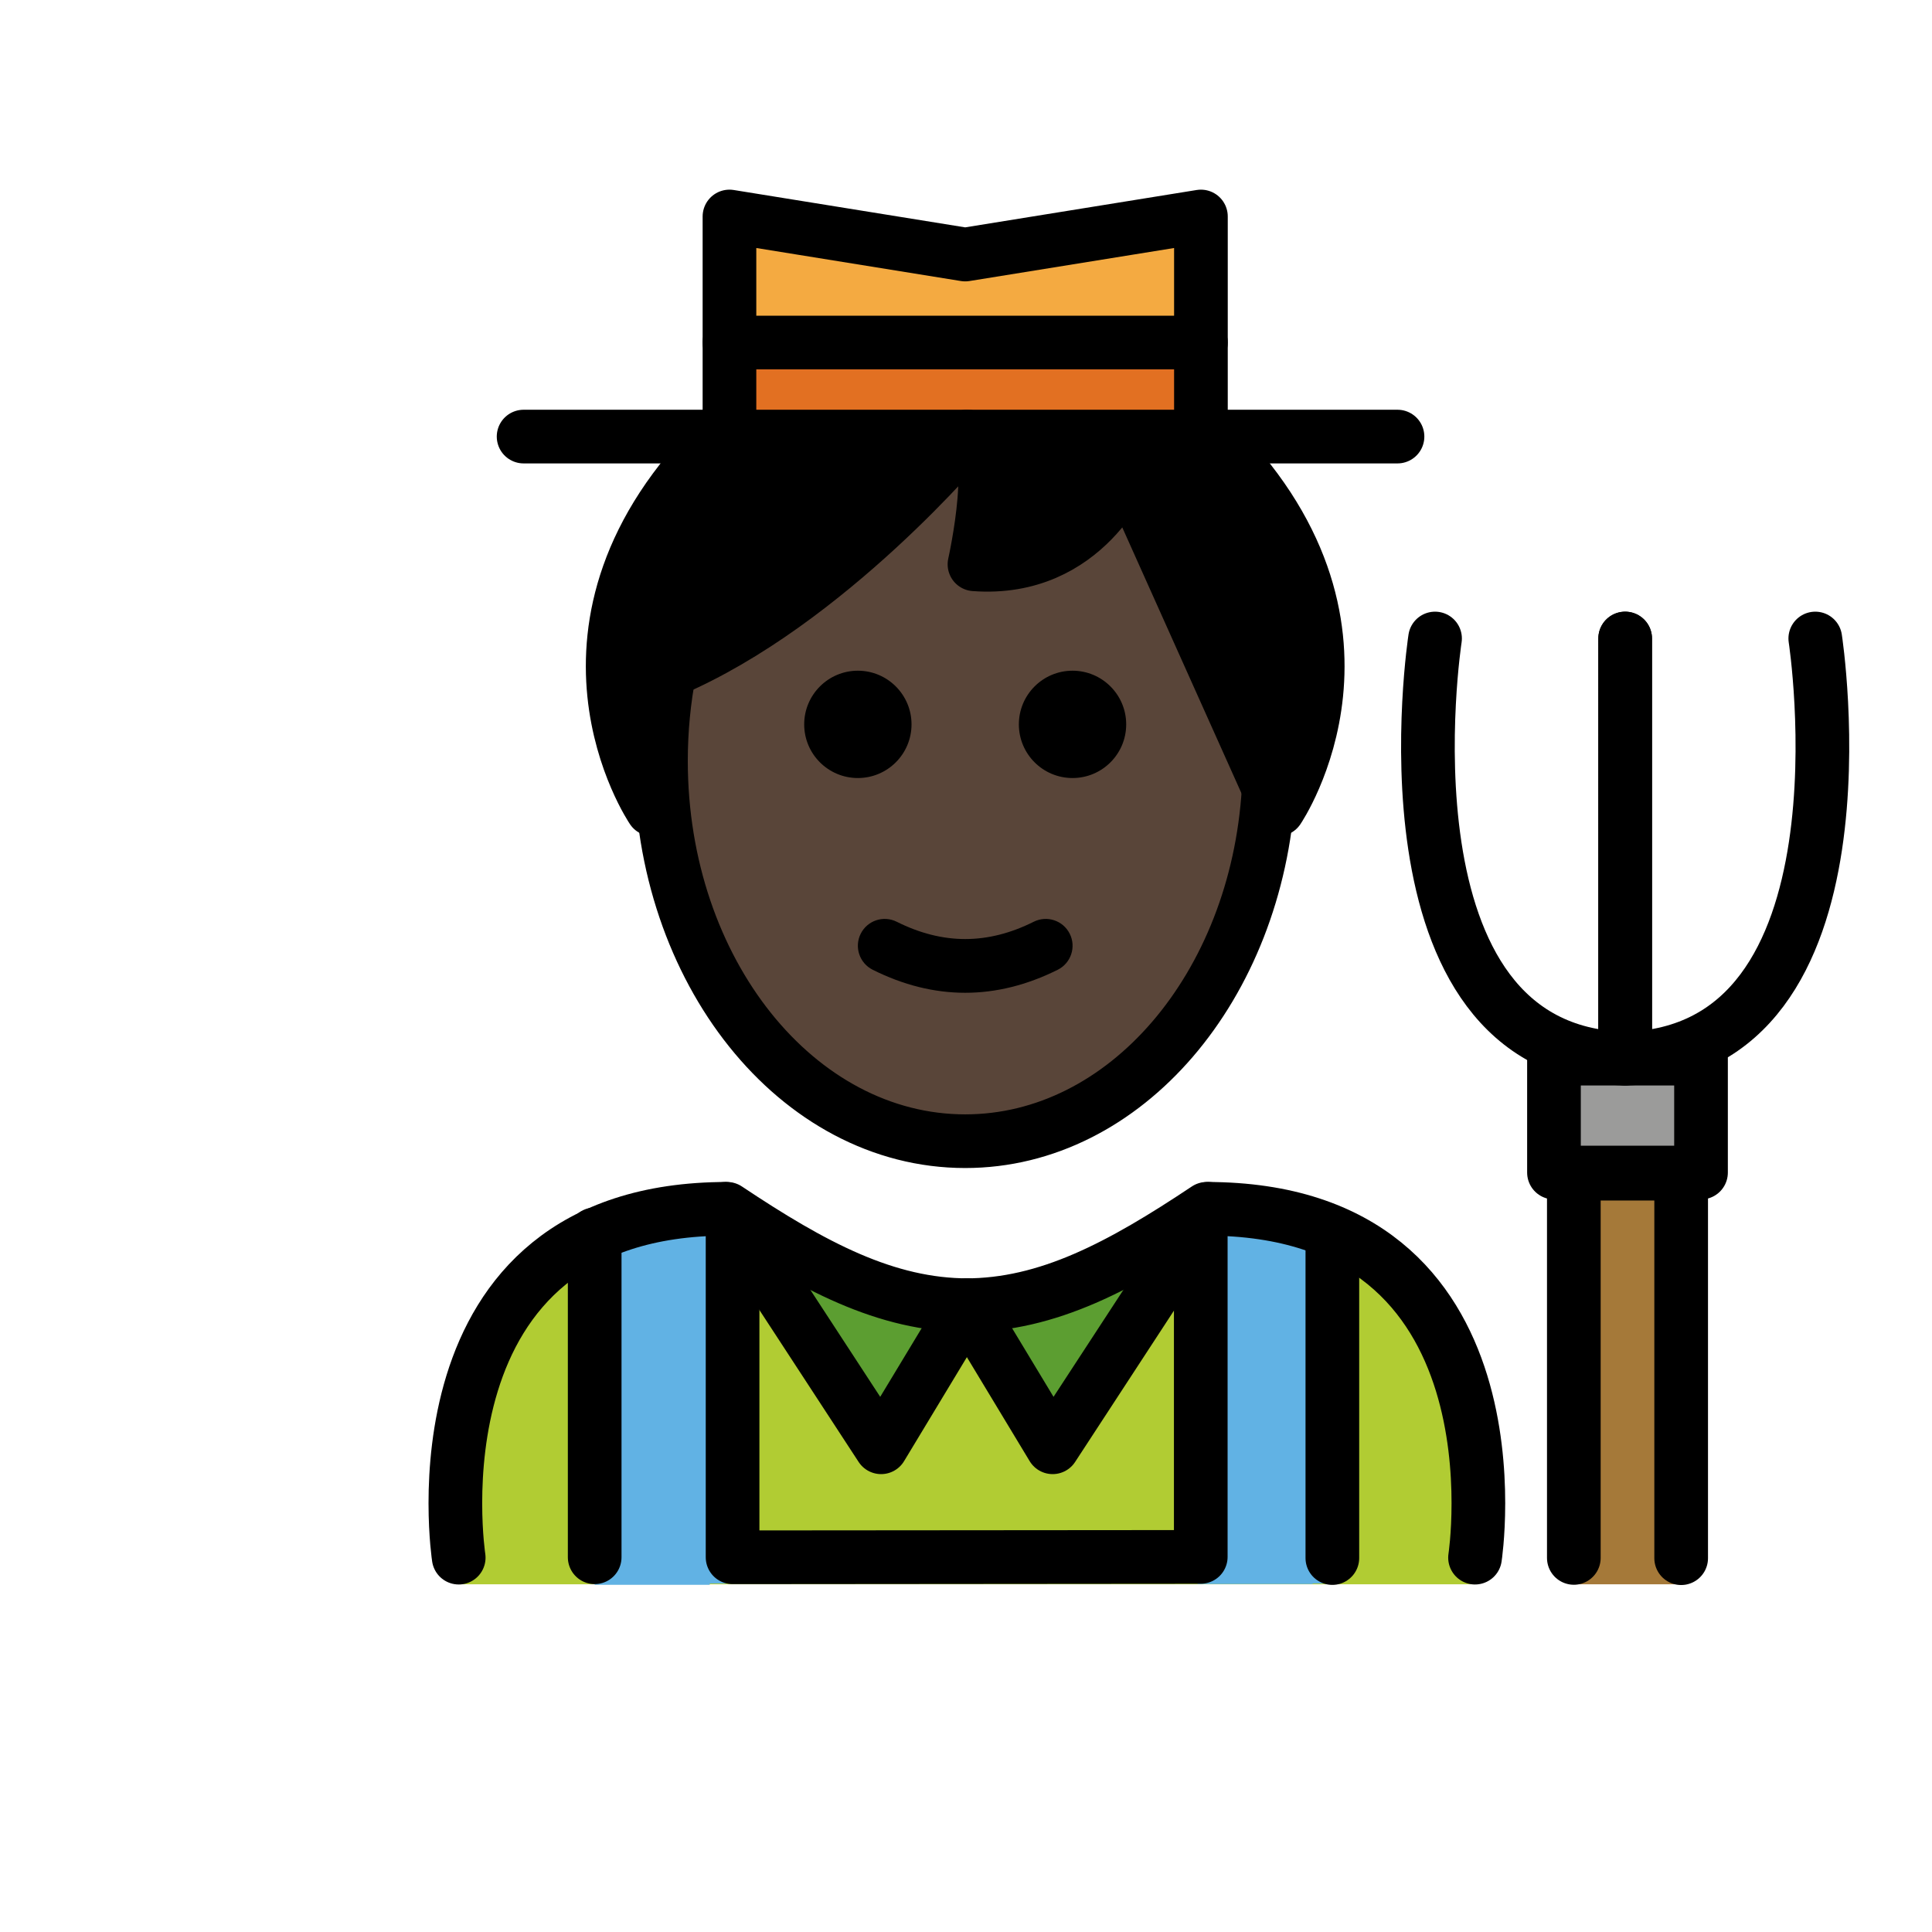 <svg version="1.1" id="emoji" xmlns="http://www.w3.org/2000/svg" x="0" y="0" viewBox="0 0 72 72" enable-background="new 0 0 72 72" xml:space="preserve">
  <g id="color">
    <path fill="#B1CC33" d="M54.97,59.042c0,0,2-13.992-10-13.992c-3.192,2.128-5.926,3.599-9,3.592h0.125 c-3.074,0.006-5.808-1.464-9-3.592c-12,0-10,13.992-10,13.992"/>
    <polyline fill="#5C9E31" points="27.033,45.049 32.836,53.936 36.033,48.642"/>
    <polyline fill="#5C9E31" points="45.033,45.049 39.229,53.936 36.033,48.642"/>
    <rect x="57.912" y="39.453" fill="#9B9B9A" width="5.48" height="4.245"/>
    <polygon fill="#A57939" points="62.652,54.839 62.652,43.739 58.652,43.739 58.652,54.839 58.652,58.059 58.652,59.042 62.855,59.042 62.855,54.839"/>
    <rect x="22.162" y="45.09" fill="#61B2E4" width="4.288" height="13.971"/>
    <polygon fill="#61B2E4" points="49.653,58.205 22.162,58.035 22.162,59.013 49.653,59.013"/>
    <polygon fill="#61B2E4" points="48.92,45.09 44.631,45.09 44.631,50.773 44.631,59.032 48.92,59.032"/>
    <polyline fill="#F4AA41" points="27.185,16.27 27.185,8.068 35.97,9.486 44.755,8.068 44.755,16.27"/>
    <rect x="27.185" y="12.854" fill="#E27022" width="17.446" height="2.659"/>
  </g>
  <g id="hair">
    <path fill="#000000" d="M24.724,24.994c-0.21,1.078-0.321,2.204-0.321,3.362c0,0.793,0.052,1.571,0.152,2.328 l-0.474-0.523c0,0-4.652-6.851,2.553-13.891h18.213c7.206,7.039,2.554,13.891,2.554,13.891l-5.66-12.624 c0,0-1.478,3.806-5.654,3.493c0,0,1.065-4.759-0.283-4.759c0,0-5.183,6.217-11.073,8.725"/>
  </g>
  <g id="skin">
    <path fill="#594539" d="M41.742,17.536c0,0-1.478,3.806-5.654,3.493c0,0,1.065-4.759-0.283-4.759 c0,0-5.179,6.212-11.066,8.722c-0.015,0.074-0.032,0.147-0.046,0.222c-0.062,0.344-0.11,0.695-0.152,1.048 c-0.02,0.167-0.046,0.331-0.061,0.5c-0.047,0.524-0.076,1.055-0.076,1.594c0,0.449,0.021,0.892,0.054,1.331 c0.01,0.139,0.027,0.276,0.041,0.414c0.689,7.003,5.456,12.428,11.244,12.428c5.993,0,10.887-5.815,11.298-13.176 L41.742,17.536z"/>
  </g>
  <g id="skin-shadow"/>
  <g id="line">
    <path d="M41.97,26.995c0,1.105-0.896,2-2,2s-2-0.895-2-2c0-1.103,0.896-2,2-2S41.97,25.892,41.97,26.995"/>
    <path d="M33.97,26.995c0,1.105-0.896,2-2,2s-2-0.895-2-2c0-1.103,0.896-2,2-2S33.97,25.892,33.97,26.995"/>
    <path d="M35.97,36.998c-1.152,0-2.304-0.286-3.447-0.858c-0.494-0.247-0.694-0.848-0.447-1.342 c0.247-0.494,0.846-0.694,1.342-0.447c1.718,0.859,3.388,0.859,5.106,0c0.495-0.247,1.095-0.046,1.342,0.447 c0.247,0.494,0.047,1.095-0.447,1.342C38.274,36.711,37.122,36.998,35.97,36.998z"/>
    <polyline fill="none" stroke="#000000" stroke-width="2" stroke-linecap="round" stroke-linejoin="round" stroke-miterlimit="10" points="27.033,45.049 32.836,53.936 36.033,48.642"/>
    <polyline fill="none" stroke="#000000" stroke-width="2" stroke-linecap="round" stroke-linejoin="round" stroke-miterlimit="10" points="45.033,45.049 39.229,53.936 36.033,48.642"/>
    <path fill="none" stroke="#000000" stroke-width="2" stroke-linecap="round" stroke-linejoin="round" stroke-miterlimit="10" d="M53.48,23.795c0,0-2.377,15.415,7.085,15.658V23.795"/>
    <path fill="none" stroke="#000000" stroke-width="2" stroke-linecap="round" stroke-linejoin="round" stroke-miterlimit="10" d="M67.65,23.795c0,0,2.377,15.415-7.085,15.658V23.795"/>
    <rect x="57.912" y="39.453" fill="none" stroke="#000000" stroke-width="2" stroke-linecap="round" stroke-linejoin="round" stroke-miterlimit="10" width="5.48" height="4.245"/>
    <polyline fill="none" stroke="#000000" stroke-width="2" stroke-linecap="round" stroke-linejoin="round" stroke-miterlimit="10" points="62.652,58.069 62.652,43.739 58.652,43.739 58.652,58.059"/>
    <path fill="none" stroke="#000000" stroke-width="2" stroke-linecap="round" stroke-linejoin="round" stroke-miterlimit="10" d="M54.97,58.049c0,0,2-13-10-13c-3.192,2.128-5.926,3.599-9,3.592h0.125c-3.074,0.006-5.808-1.464-9-3.592 c-12,0-10,13-10,13"/>
    <line fill="none" stroke="#000000" stroke-width="2" stroke-linecap="round" stroke-linejoin="round" stroke-miterlimit="10" x1="22.162" y1="46.001" x2="22.162" y2="58.035"/>
    <line fill="none" stroke="#000000" stroke-width="2" stroke-linecap="round" stroke-linejoin="round" stroke-miterlimit="10" x1="49.653" y1="46.001" x2="49.653" y2="58.064"/>
    <polyline fill="none" stroke="#000000" stroke-width="2" stroke-linecap="round" stroke-linejoin="round" stroke-miterlimit="10" points="27.301,45.305 27.301,58.035 44.749,58.021 44.749,45.284"/>
    <path fill="none" stroke="#000000" stroke-width="2" stroke-linecap="round" stroke-linejoin="round" stroke-miterlimit="10" d="M10.441,24.768"/>
    <path fill="none" stroke="#000000" stroke-miterlimit="10" d="M24.724,24.994c-0.21,1.078-0.321,2.204-0.321,3.362 c0,0.793,0.052,1.571,0.152,2.328l-0.474-0.523c0,0-4.652-6.851,2.553-13.891h18.213 c7.206,7.039,2.554,13.891,2.554,13.891l-5.66-12.624c0,0-1.478,3.806-5.654,3.493c0,0,1.065-4.759-0.283-4.759 c0,0-5.183,6.217-11.073,8.725"/>
    <path fill="none" stroke="#000000" stroke-width="2" stroke-miterlimit="10" d="M24.953,24.994 c-0.21,1.078-0.321,2.204-0.321,3.362c0,7.828,5.076,14.173,11.339,14.173c5.97,0,10.862-5.767,11.306-13.087"/>
    <path fill="none" stroke="#000000" stroke-width="2" stroke-linecap="round" stroke-linejoin="round" stroke-miterlimit="10" d="M45.077,16.27c7.206,7.039,2.553,13.891,2.553,13.891l-5.66-12.624c0,0-1.478,3.806-5.654,3.493 c0,0,1.065-4.759-0.283-4.759c0,0-5.183,6.217-11.073,8.725"/>
    <path fill="none" stroke="#000000" stroke-width="2" stroke-linecap="round" stroke-linejoin="round" stroke-miterlimit="10" d="M24.31,30.161c0,0-4.652-6.851,2.553-13.891"/>
    <polyline fill="none" stroke="#000000" stroke-width="2" stroke-linecap="round" stroke-linejoin="round" stroke-miterlimit="10" points="27.185,16.27 27.185,8.068 35.97,9.486 44.755,8.068 44.755,16.27"/>
    <line fill="none" stroke="#000000" stroke-width="2" stroke-linecap="round" stroke-linejoin="round" stroke-miterlimit="10" x1="27.185" y1="12.765" x2="44.755" y2="12.765"/>
    <line fill="none" stroke="#000000" stroke-width="2" stroke-linecap="round" stroke-linejoin="round" stroke-miterlimit="10" x1="19.513" y1="16.27" x2="52.081" y2="16.27"/>
  </g>
</svg>
